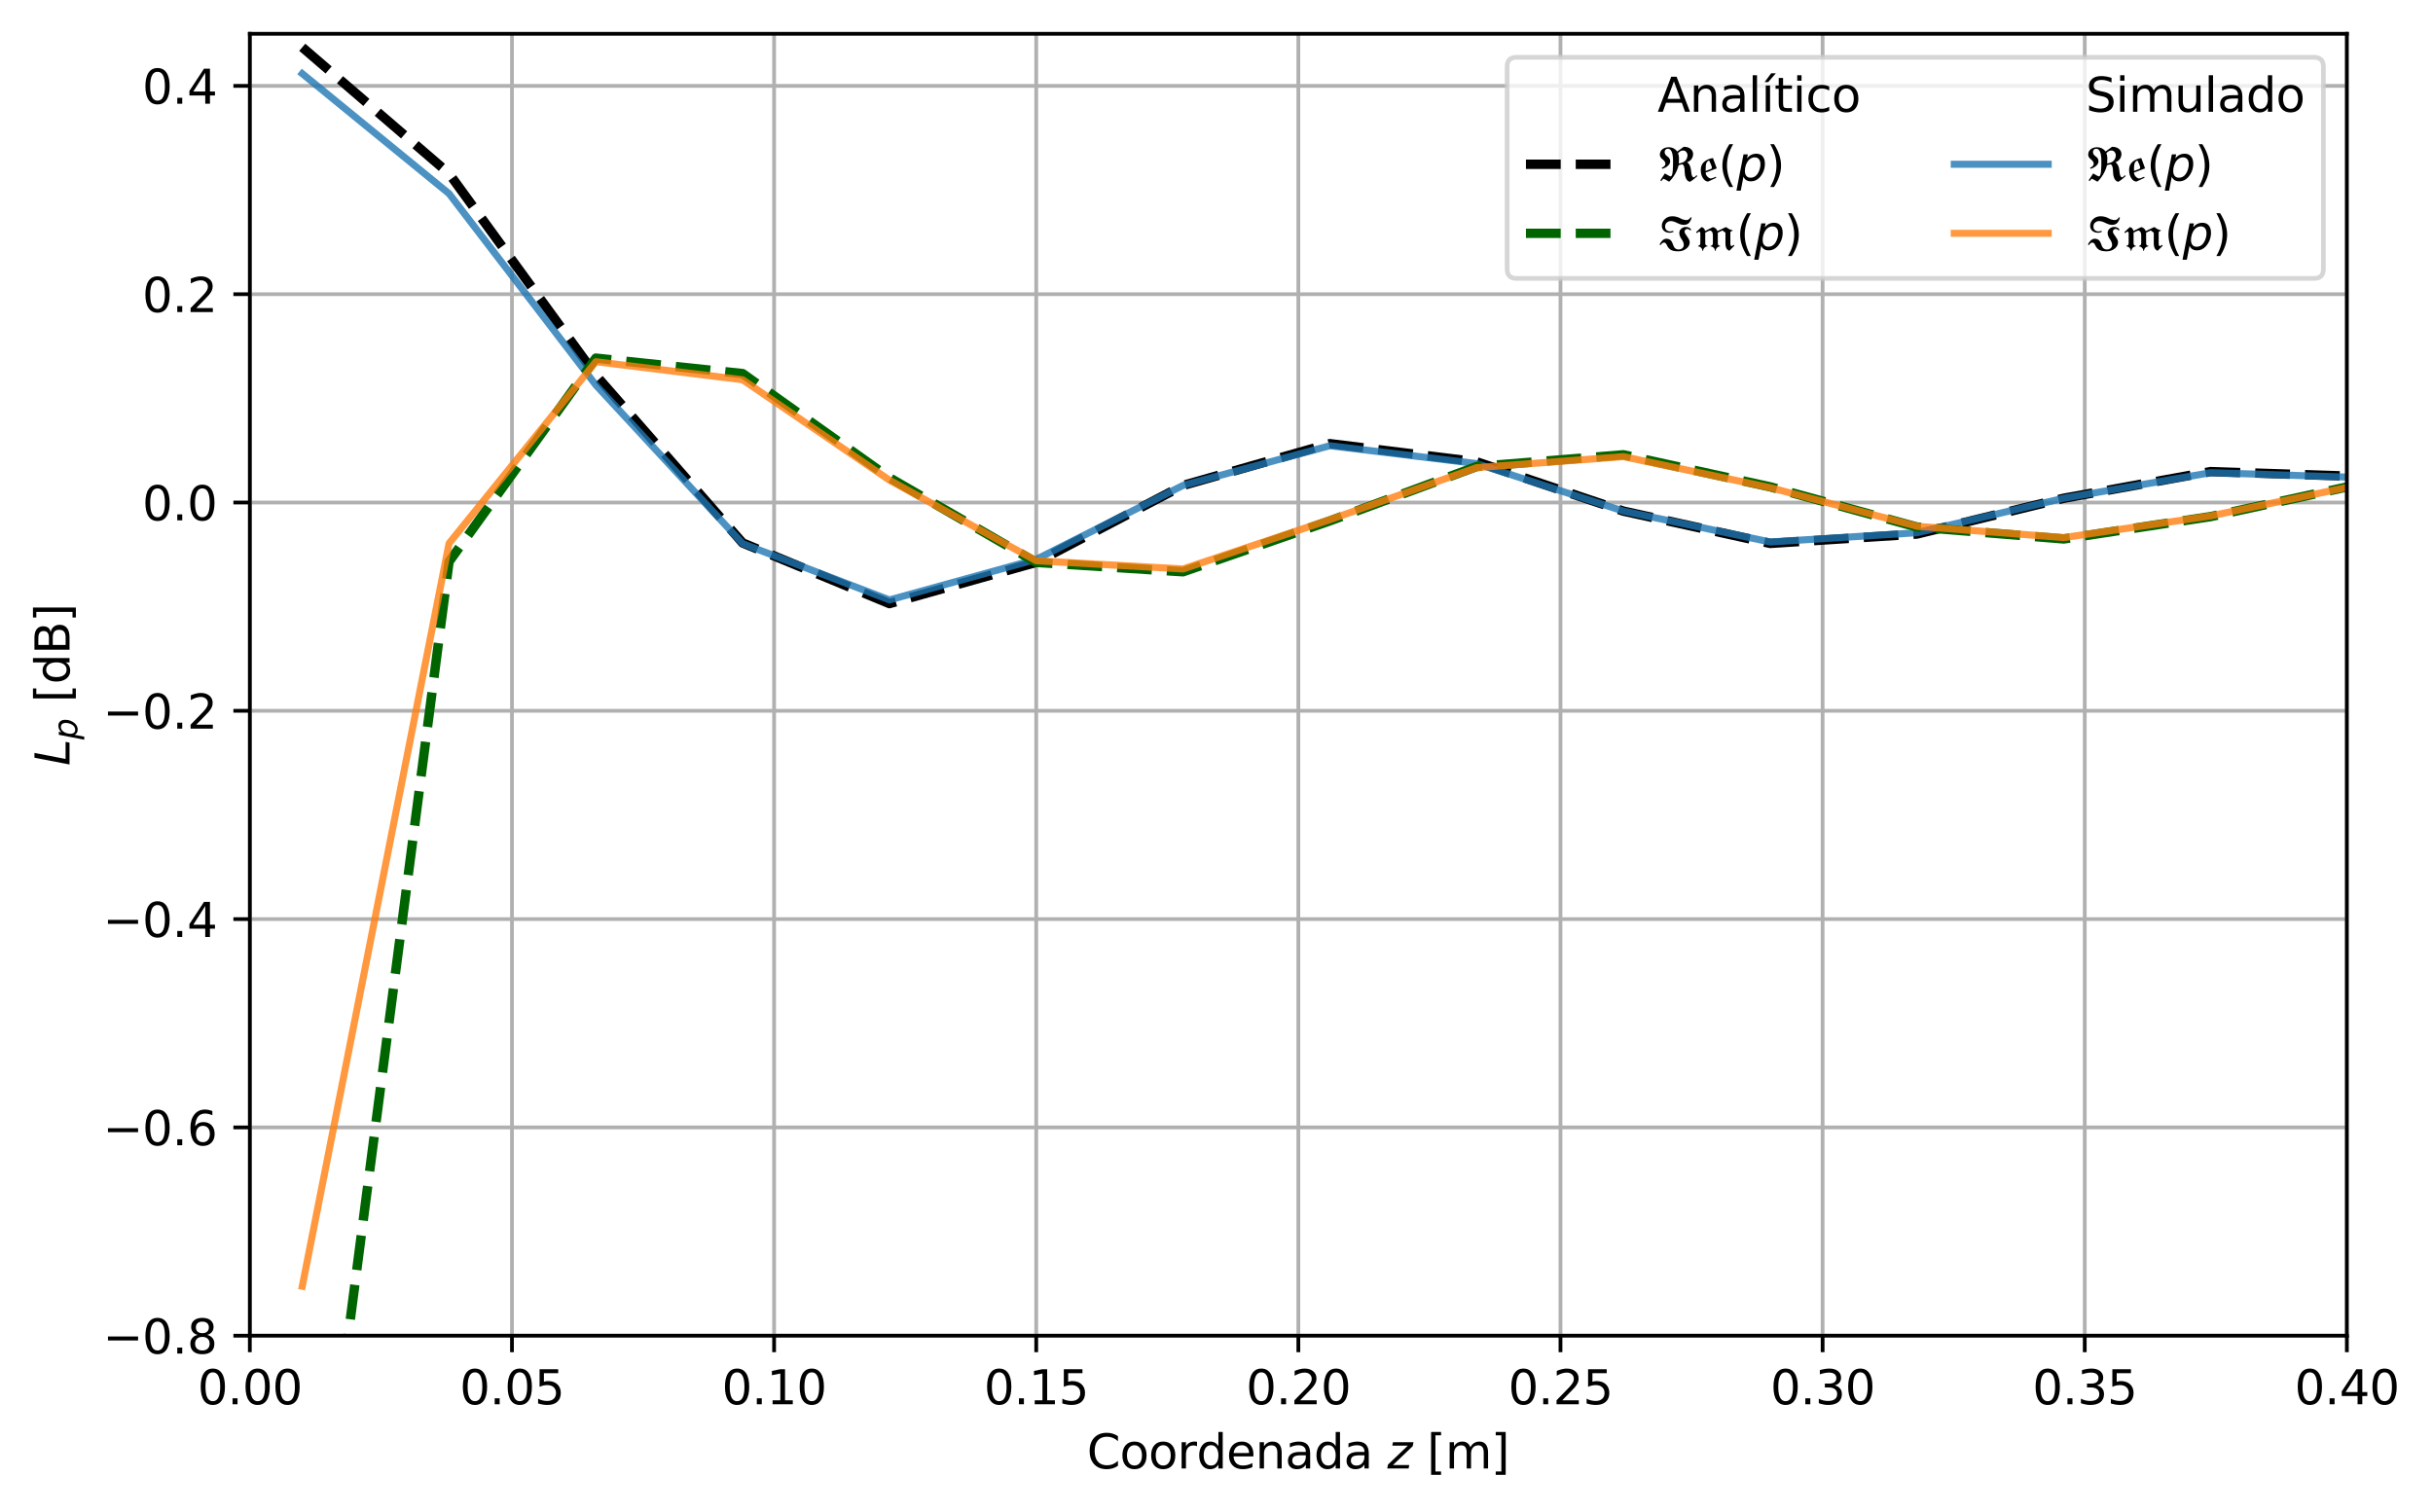 <?xml version="1.0" encoding="utf-8" standalone="no"?>
<!DOCTYPE svg PUBLIC "-//W3C//DTD SVG 1.1//EN"
  "http://www.w3.org/Graphics/SVG/1.1/DTD/svg11.dtd">
<svg xmlns:xlink="http://www.w3.org/1999/xlink" width="517.916pt" height="321.956pt" viewBox="0 0 517.916 321.956" xmlns="http://www.w3.org/2000/svg" version="1.1">
 <defs>
  <style type="text/css">*{stroke-linejoin: round; stroke-linecap: butt}</style>
 </defs>
 <g id="figure_1">
  <g id="patch_1">
   <path d="M 0 321.956 
L 517.916 321.956 
L 517.916 0 
L 0 0 
z
" style="fill: #ffffff"/>
  </g>
  <g id="axes_1">
   <g id="patch_2">
    <path d="M 53.183 284.4 
L 499.583 284.4 
L 499.583 7.2 
L 53.183 7.2 
z
" style="fill: #ffffff"/>
   </g>
   <g id="matplotlib.axis_1">
    <g id="xtick_1">
     <g id="line2d_1">
      <path d="M 53.183 284.4 
L 53.183 7.2 
" clip-path="url(#pec363ce2e3)" style="fill: none; stroke: #b0b0b0; stroke-width: 0.8; stroke-linecap: square"/>
     </g>
     <g id="line2d_2">
      <defs>
       <path id="md54446f610" d="M 0 0 
L 0 3.5 
" style="stroke: #000000; stroke-width: 0.8"/>
      </defs>
      <g>
       <use xlink:href="#md54446f610" x="53.183" y="284.4" style="stroke: #000000; stroke-width: 0.8"/>
      </g>
     </g>
     <g id="text_1">
      <!-- 0.00 -->
      <g transform="translate(42.05 298.998) scale(0.1 -0.1)">
       <defs>
        <path id="DejaVuSans-30" d="M 2034 4250 
Q 1547 4250 1301 3770 
Q 1056 3291 1056 2328 
Q 1056 1369 1301 889 
Q 1547 409 2034 409 
Q 2525 409 2770 889 
Q 3016 1369 3016 2328 
Q 3016 3291 2770 3770 
Q 2525 4250 2034 4250 
z
M 2034 4750 
Q 2819 4750 3233 4129 
Q 3647 3509 3647 2328 
Q 3647 1150 3233 529 
Q 2819 -91 2034 -91 
Q 1250 -91 836 529 
Q 422 1150 422 2328 
Q 422 3509 836 4129 
Q 1250 4750 2034 4750 
z
" transform="scale(0.016)"/>
        <path id="DejaVuSans-2e" d="M 684 794 
L 1344 794 
L 1344 0 
L 684 0 
L 684 794 
z
" transform="scale(0.016)"/>
       </defs>
       <use xlink:href="#DejaVuSans-30"/>
       <use xlink:href="#DejaVuSans-2e" transform="translate(63.623 0)"/>
       <use xlink:href="#DejaVuSans-30" transform="translate(95.41 0)"/>
       <use xlink:href="#DejaVuSans-30" transform="translate(159.033 0)"/>
      </g>
     </g>
    </g>
    <g id="xtick_2">
     <g id="line2d_3">
      <path d="M 108.983 284.4 
L 108.983 7.2 
" clip-path="url(#pec363ce2e3)" style="fill: none; stroke: #b0b0b0; stroke-width: 0.8; stroke-linecap: square"/>
     </g>
     <g id="line2d_4">
      <g>
       <use xlink:href="#md54446f610" x="108.983" y="284.4" style="stroke: #000000; stroke-width: 0.8"/>
      </g>
     </g>
     <g id="text_2">
      <!-- 0.05 -->
      <g transform="translate(97.85 298.998) scale(0.1 -0.1)">
       <defs>
        <path id="DejaVuSans-35" d="M 691 4666 
L 3169 4666 
L 3169 4134 
L 1269 4134 
L 1269 2991 
Q 1406 3038 1543 3061 
Q 1681 3084 1819 3084 
Q 2600 3084 3056 2656 
Q 3513 2228 3513 1497 
Q 3513 744 3044 326 
Q 2575 -91 1722 -91 
Q 1428 -91 1123 -41 
Q 819 9 494 109 
L 494 744 
Q 775 591 1075 516 
Q 1375 441 1709 441 
Q 2250 441 2565 725 
Q 2881 1009 2881 1497 
Q 2881 1984 2565 2268 
Q 2250 2553 1709 2553 
Q 1456 2553 1204 2497 
Q 953 2441 691 2322 
L 691 4666 
z
" transform="scale(0.016)"/>
       </defs>
       <use xlink:href="#DejaVuSans-30"/>
       <use xlink:href="#DejaVuSans-2e" transform="translate(63.623 0)"/>
       <use xlink:href="#DejaVuSans-30" transform="translate(95.41 0)"/>
       <use xlink:href="#DejaVuSans-35" transform="translate(159.033 0)"/>
      </g>
     </g>
    </g>
    <g id="xtick_3">
     <g id="line2d_5">
      <path d="M 164.783 284.4 
L 164.783 7.2 
" clip-path="url(#pec363ce2e3)" style="fill: none; stroke: #b0b0b0; stroke-width: 0.8; stroke-linecap: square"/>
     </g>
     <g id="line2d_6">
      <g>
       <use xlink:href="#md54446f610" x="164.783" y="284.4" style="stroke: #000000; stroke-width: 0.8"/>
      </g>
     </g>
     <g id="text_3">
      <!-- 0.10 -->
      <g transform="translate(153.65 298.998) scale(0.1 -0.1)">
       <defs>
        <path id="DejaVuSans-31" d="M 794 531 
L 1825 531 
L 1825 4091 
L 703 3866 
L 703 4441 
L 1819 4666 
L 2450 4666 
L 2450 531 
L 3481 531 
L 3481 0 
L 794 0 
L 794 531 
z
" transform="scale(0.016)"/>
       </defs>
       <use xlink:href="#DejaVuSans-30"/>
       <use xlink:href="#DejaVuSans-2e" transform="translate(63.623 0)"/>
       <use xlink:href="#DejaVuSans-31" transform="translate(95.41 0)"/>
       <use xlink:href="#DejaVuSans-30" transform="translate(159.033 0)"/>
      </g>
     </g>
    </g>
    <g id="xtick_4">
     <g id="line2d_7">
      <path d="M 220.583 284.4 
L 220.583 7.2 
" clip-path="url(#pec363ce2e3)" style="fill: none; stroke: #b0b0b0; stroke-width: 0.8; stroke-linecap: square"/>
     </g>
     <g id="line2d_8">
      <g>
       <use xlink:href="#md54446f610" x="220.583" y="284.4" style="stroke: #000000; stroke-width: 0.8"/>
      </g>
     </g>
     <g id="text_4">
      <!-- 0.15 -->
      <g transform="translate(209.45 298.998) scale(0.1 -0.1)">
       <use xlink:href="#DejaVuSans-30"/>
       <use xlink:href="#DejaVuSans-2e" transform="translate(63.623 0)"/>
       <use xlink:href="#DejaVuSans-31" transform="translate(95.41 0)"/>
       <use xlink:href="#DejaVuSans-35" transform="translate(159.033 0)"/>
      </g>
     </g>
    </g>
    <g id="xtick_5">
     <g id="line2d_9">
      <path d="M 276.383 284.4 
L 276.383 7.2 
" clip-path="url(#pec363ce2e3)" style="fill: none; stroke: #b0b0b0; stroke-width: 0.8; stroke-linecap: square"/>
     </g>
     <g id="line2d_10">
      <g>
       <use xlink:href="#md54446f610" x="276.383" y="284.4" style="stroke: #000000; stroke-width: 0.8"/>
      </g>
     </g>
     <g id="text_5">
      <!-- 0.20 -->
      <g transform="translate(265.25 298.998) scale(0.1 -0.1)">
       <defs>
        <path id="DejaVuSans-32" d="M 1228 531 
L 3431 531 
L 3431 0 
L 469 0 
L 469 531 
Q 828 903 1448 1529 
Q 2069 2156 2228 2338 
Q 2531 2678 2651 2914 
Q 2772 3150 2772 3378 
Q 2772 3750 2511 3984 
Q 2250 4219 1831 4219 
Q 1534 4219 1204 4116 
Q 875 4013 500 3803 
L 500 4441 
Q 881 4594 1212 4672 
Q 1544 4750 1819 4750 
Q 2544 4750 2975 4387 
Q 3406 4025 3406 3419 
Q 3406 3131 3298 2873 
Q 3191 2616 2906 2266 
Q 2828 2175 2409 1742 
Q 1991 1309 1228 531 
z
" transform="scale(0.016)"/>
       </defs>
       <use xlink:href="#DejaVuSans-30"/>
       <use xlink:href="#DejaVuSans-2e" transform="translate(63.623 0)"/>
       <use xlink:href="#DejaVuSans-32" transform="translate(95.41 0)"/>
       <use xlink:href="#DejaVuSans-30" transform="translate(159.033 0)"/>
      </g>
     </g>
    </g>
    <g id="xtick_6">
     <g id="line2d_11">
      <path d="M 332.183 284.4 
L 332.183 7.2 
" clip-path="url(#pec363ce2e3)" style="fill: none; stroke: #b0b0b0; stroke-width: 0.8; stroke-linecap: square"/>
     </g>
     <g id="line2d_12">
      <g>
       <use xlink:href="#md54446f610" x="332.183" y="284.4" style="stroke: #000000; stroke-width: 0.8"/>
      </g>
     </g>
     <g id="text_6">
      <!-- 0.25 -->
      <g transform="translate(321.05 298.998) scale(0.1 -0.1)">
       <use xlink:href="#DejaVuSans-30"/>
       <use xlink:href="#DejaVuSans-2e" transform="translate(63.623 0)"/>
       <use xlink:href="#DejaVuSans-32" transform="translate(95.41 0)"/>
       <use xlink:href="#DejaVuSans-35" transform="translate(159.033 0)"/>
      </g>
     </g>
    </g>
    <g id="xtick_7">
     <g id="line2d_13">
      <path d="M 387.983 284.4 
L 387.983 7.2 
" clip-path="url(#pec363ce2e3)" style="fill: none; stroke: #b0b0b0; stroke-width: 0.8; stroke-linecap: square"/>
     </g>
     <g id="line2d_14">
      <g>
       <use xlink:href="#md54446f610" x="387.983" y="284.4" style="stroke: #000000; stroke-width: 0.8"/>
      </g>
     </g>
     <g id="text_7">
      <!-- 0.30 -->
      <g transform="translate(376.85 298.998) scale(0.1 -0.1)">
       <defs>
        <path id="DejaVuSans-33" d="M 2597 2516 
Q 3050 2419 3304 2112 
Q 3559 1806 3559 1356 
Q 3559 666 3084 287 
Q 2609 -91 1734 -91 
Q 1441 -91 1130 -33 
Q 819 25 488 141 
L 488 750 
Q 750 597 1062 519 
Q 1375 441 1716 441 
Q 2309 441 2620 675 
Q 2931 909 2931 1356 
Q 2931 1769 2642 2001 
Q 2353 2234 1838 2234 
L 1294 2234 
L 1294 2753 
L 1863 2753 
Q 2328 2753 2575 2939 
Q 2822 3125 2822 3475 
Q 2822 3834 2567 4026 
Q 2313 4219 1838 4219 
Q 1578 4219 1281 4162 
Q 984 4106 628 3988 
L 628 4550 
Q 988 4650 1302 4700 
Q 1616 4750 1894 4750 
Q 2613 4750 3031 4423 
Q 3450 4097 3450 3541 
Q 3450 3153 3228 2886 
Q 3006 2619 2597 2516 
z
" transform="scale(0.016)"/>
       </defs>
       <use xlink:href="#DejaVuSans-30"/>
       <use xlink:href="#DejaVuSans-2e" transform="translate(63.623 0)"/>
       <use xlink:href="#DejaVuSans-33" transform="translate(95.41 0)"/>
       <use xlink:href="#DejaVuSans-30" transform="translate(159.033 0)"/>
      </g>
     </g>
    </g>
    <g id="xtick_8">
     <g id="line2d_15">
      <path d="M 443.783 284.4 
L 443.783 7.2 
" clip-path="url(#pec363ce2e3)" style="fill: none; stroke: #b0b0b0; stroke-width: 0.8; stroke-linecap: square"/>
     </g>
     <g id="line2d_16">
      <g>
       <use xlink:href="#md54446f610" x="443.783" y="284.4" style="stroke: #000000; stroke-width: 0.8"/>
      </g>
     </g>
     <g id="text_8">
      <!-- 0.35 -->
      <g transform="translate(432.65 298.998) scale(0.1 -0.1)">
       <use xlink:href="#DejaVuSans-30"/>
       <use xlink:href="#DejaVuSans-2e" transform="translate(63.623 0)"/>
       <use xlink:href="#DejaVuSans-33" transform="translate(95.41 0)"/>
       <use xlink:href="#DejaVuSans-35" transform="translate(159.033 0)"/>
      </g>
     </g>
    </g>
    <g id="xtick_9">
     <g id="line2d_17">
      <path d="M 499.583 284.4 
L 499.583 7.2 
" clip-path="url(#pec363ce2e3)" style="fill: none; stroke: #b0b0b0; stroke-width: 0.8; stroke-linecap: square"/>
     </g>
     <g id="line2d_18">
      <g>
       <use xlink:href="#md54446f610" x="499.583" y="284.4" style="stroke: #000000; stroke-width: 0.8"/>
      </g>
     </g>
     <g id="text_9">
      <!-- 0.40 -->
      <g transform="translate(488.45 298.998) scale(0.1 -0.1)">
       <defs>
        <path id="DejaVuSans-34" d="M 2419 4116 
L 825 1625 
L 2419 1625 
L 2419 4116 
z
M 2253 4666 
L 3047 4666 
L 3047 1625 
L 3713 1625 
L 3713 1100 
L 3047 1100 
L 3047 0 
L 2419 0 
L 2419 1100 
L 313 1100 
L 313 1709 
L 2253 4666 
z
" transform="scale(0.016)"/>
       </defs>
       <use xlink:href="#DejaVuSans-30"/>
       <use xlink:href="#DejaVuSans-2e" transform="translate(63.623 0)"/>
       <use xlink:href="#DejaVuSans-34" transform="translate(95.41 0)"/>
       <use xlink:href="#DejaVuSans-30" transform="translate(159.033 0)"/>
      </g>
     </g>
    </g>
    <g id="text_10">
     <!-- Coordenada $z$ [m] -->
     <g transform="translate(231.383 312.677) scale(0.1 -0.1)">
      <defs>
       <path id="DejaVuSans-43" d="M 4122 4306 
L 4122 3641 
Q 3803 3938 3442 4084 
Q 3081 4231 2675 4231 
Q 1875 4231 1450 3742 
Q 1025 3253 1025 2328 
Q 1025 1406 1450 917 
Q 1875 428 2675 428 
Q 3081 428 3442 575 
Q 3803 722 4122 1019 
L 4122 359 
Q 3791 134 3420 21 
Q 3050 -91 2638 -91 
Q 1578 -91 968 557 
Q 359 1206 359 2328 
Q 359 3453 968 4101 
Q 1578 4750 2638 4750 
Q 3056 4750 3426 4639 
Q 3797 4528 4122 4306 
z
" transform="scale(0.016)"/>
       <path id="DejaVuSans-6f" d="M 1959 3097 
Q 1497 3097 1228 2736 
Q 959 2375 959 1747 
Q 959 1119 1226 758 
Q 1494 397 1959 397 
Q 2419 397 2687 759 
Q 2956 1122 2956 1747 
Q 2956 2369 2687 2733 
Q 2419 3097 1959 3097 
z
M 1959 3584 
Q 2709 3584 3137 3096 
Q 3566 2609 3566 1747 
Q 3566 888 3137 398 
Q 2709 -91 1959 -91 
Q 1206 -91 779 398 
Q 353 888 353 1747 
Q 353 2609 779 3096 
Q 1206 3584 1959 3584 
z
" transform="scale(0.016)"/>
       <path id="DejaVuSans-72" d="M 2631 2963 
Q 2534 3019 2420 3045 
Q 2306 3072 2169 3072 
Q 1681 3072 1420 2755 
Q 1159 2438 1159 1844 
L 1159 0 
L 581 0 
L 581 3500 
L 1159 3500 
L 1159 2956 
Q 1341 3275 1631 3429 
Q 1922 3584 2338 3584 
Q 2397 3584 2469 3576 
Q 2541 3569 2628 3553 
L 2631 2963 
z
" transform="scale(0.016)"/>
       <path id="DejaVuSans-64" d="M 2906 2969 
L 2906 4863 
L 3481 4863 
L 3481 0 
L 2906 0 
L 2906 525 
Q 2725 213 2448 61 
Q 2172 -91 1784 -91 
Q 1150 -91 751 415 
Q 353 922 353 1747 
Q 353 2572 751 3078 
Q 1150 3584 1784 3584 
Q 2172 3584 2448 3432 
Q 2725 3281 2906 2969 
z
M 947 1747 
Q 947 1113 1208 752 
Q 1469 391 1925 391 
Q 2381 391 2643 752 
Q 2906 1113 2906 1747 
Q 2906 2381 2643 2742 
Q 2381 3103 1925 3103 
Q 1469 3103 1208 2742 
Q 947 2381 947 1747 
z
" transform="scale(0.016)"/>
       <path id="DejaVuSans-65" d="M 3597 1894 
L 3597 1613 
L 953 1613 
Q 991 1019 1311 708 
Q 1631 397 2203 397 
Q 2534 397 2845 478 
Q 3156 559 3463 722 
L 3463 178 
Q 3153 47 2828 -22 
Q 2503 -91 2169 -91 
Q 1331 -91 842 396 
Q 353 884 353 1716 
Q 353 2575 817 3079 
Q 1281 3584 2069 3584 
Q 2775 3584 3186 3129 
Q 3597 2675 3597 1894 
z
M 3022 2063 
Q 3016 2534 2758 2815 
Q 2500 3097 2075 3097 
Q 1594 3097 1305 2825 
Q 1016 2553 972 2059 
L 3022 2063 
z
" transform="scale(0.016)"/>
       <path id="DejaVuSans-6e" d="M 3513 2113 
L 3513 0 
L 2938 0 
L 2938 2094 
Q 2938 2591 2744 2837 
Q 2550 3084 2163 3084 
Q 1697 3084 1428 2787 
Q 1159 2491 1159 1978 
L 1159 0 
L 581 0 
L 581 3500 
L 1159 3500 
L 1159 2956 
Q 1366 3272 1645 3428 
Q 1925 3584 2291 3584 
Q 2894 3584 3203 3211 
Q 3513 2838 3513 2113 
z
" transform="scale(0.016)"/>
       <path id="DejaVuSans-61" d="M 2194 1759 
Q 1497 1759 1228 1600 
Q 959 1441 959 1056 
Q 959 750 1161 570 
Q 1363 391 1709 391 
Q 2188 391 2477 730 
Q 2766 1069 2766 1631 
L 2766 1759 
L 2194 1759 
z
M 3341 1997 
L 3341 0 
L 2766 0 
L 2766 531 
Q 2569 213 2275 61 
Q 1981 -91 1556 -91 
Q 1019 -91 701 211 
Q 384 513 384 1019 
Q 384 1609 779 1909 
Q 1175 2209 1959 2209 
L 2766 2209 
L 2766 2266 
Q 2766 2663 2505 2880 
Q 2244 3097 1772 3097 
Q 1472 3097 1187 3025 
Q 903 2953 641 2809 
L 641 3341 
Q 956 3463 1253 3523 
Q 1550 3584 1831 3584 
Q 2591 3584 2966 3190 
Q 3341 2797 3341 1997 
z
" transform="scale(0.016)"/>
       <path id="DejaVuSans-20" transform="scale(0.016)"/>
       <path id="DejaVuSans-Oblique-7a" d="M 744 3500 
L 3475 3500 
L 3372 2975 
L 738 459 
L 2913 459 
L 2822 0 
L -19 0 
L 84 525 
L 2719 3041 
L 653 3041 
L 744 3500 
z
" transform="scale(0.016)"/>
       <path id="DejaVuSans-5b" d="M 550 4863 
L 1875 4863 
L 1875 4416 
L 1125 4416 
L 1125 -397 
L 1875 -397 
L 1875 -844 
L 550 -844 
L 550 4863 
z
" transform="scale(0.016)"/>
       <path id="DejaVuSans-6d" d="M 3328 2828 
Q 3544 3216 3844 3400 
Q 4144 3584 4550 3584 
Q 5097 3584 5394 3201 
Q 5691 2819 5691 2113 
L 5691 0 
L 5113 0 
L 5113 2094 
Q 5113 2597 4934 2840 
Q 4756 3084 4391 3084 
Q 3944 3084 3684 2787 
Q 3425 2491 3425 1978 
L 3425 0 
L 2847 0 
L 2847 2094 
Q 2847 2600 2669 2842 
Q 2491 3084 2119 3084 
Q 1678 3084 1418 2786 
Q 1159 2488 1159 1978 
L 1159 0 
L 581 0 
L 581 3500 
L 1159 3500 
L 1159 2956 
Q 1356 3278 1631 3431 
Q 1906 3584 2284 3584 
Q 2666 3584 2933 3390 
Q 3200 3197 3328 2828 
z
" transform="scale(0.016)"/>
       <path id="DejaVuSans-5d" d="M 1947 4863 
L 1947 -844 
L 622 -844 
L 622 -397 
L 1369 -397 
L 1369 4416 
L 622 4416 
L 622 4863 
L 1947 4863 
z
" transform="scale(0.016)"/>
      </defs>
      <use xlink:href="#DejaVuSans-43" transform="translate(0 0.016)"/>
      <use xlink:href="#DejaVuSans-6f" transform="translate(69.824 0.016)"/>
      <use xlink:href="#DejaVuSans-6f" transform="translate(131.006 0.016)"/>
      <use xlink:href="#DejaVuSans-72" transform="translate(192.188 0.016)"/>
      <use xlink:href="#DejaVuSans-64" transform="translate(233.301 0.016)"/>
      <use xlink:href="#DejaVuSans-65" transform="translate(296.777 0.016)"/>
      <use xlink:href="#DejaVuSans-6e" transform="translate(358.301 0.016)"/>
      <use xlink:href="#DejaVuSans-61" transform="translate(421.68 0.016)"/>
      <use xlink:href="#DejaVuSans-64" transform="translate(482.959 0.016)"/>
      <use xlink:href="#DejaVuSans-61" transform="translate(546.436 0.016)"/>
      <use xlink:href="#DejaVuSans-20" transform="translate(607.715 0.016)"/>
      <use xlink:href="#DejaVuSans-Oblique-7a" transform="translate(639.502 0.016)"/>
      <use xlink:href="#DejaVuSans-20" transform="translate(691.992 0.016)"/>
      <use xlink:href="#DejaVuSans-5b" transform="translate(723.779 0.016)"/>
      <use xlink:href="#DejaVuSans-6d" transform="translate(762.793 0.016)"/>
      <use xlink:href="#DejaVuSans-5d" transform="translate(860.205 0.016)"/>
     </g>
    </g>
   </g>
   <g id="matplotlib.axis_2">
    <g id="ytick_1">
     <g id="line2d_19">
      <path d="M 53.183 284.4 
L 499.583 284.4 
" clip-path="url(#pec363ce2e3)" style="fill: none; stroke: #b0b0b0; stroke-width: 0.8; stroke-linecap: square"/>
     </g>
     <g id="line2d_20">
      <defs>
       <path id="m68621d4958" d="M 0 0 
L -3.5 0 
" style="stroke: #000000; stroke-width: 0.8"/>
      </defs>
      <g>
       <use xlink:href="#m68621d4958" x="53.183" y="284.4" style="stroke: #000000; stroke-width: 0.8"/>
      </g>
     </g>
     <g id="text_11">
      <!-- −0.8 -->
      <g transform="translate(21.9 288.199) scale(0.1 -0.1)">
       <defs>
        <path id="DejaVuSans-2212" d="M 678 2272 
L 4684 2272 
L 4684 1741 
L 678 1741 
L 678 2272 
z
" transform="scale(0.016)"/>
        <path id="DejaVuSans-38" d="M 2034 2216 
Q 1584 2216 1326 1975 
Q 1069 1734 1069 1313 
Q 1069 891 1326 650 
Q 1584 409 2034 409 
Q 2484 409 2743 651 
Q 3003 894 3003 1313 
Q 3003 1734 2745 1975 
Q 2488 2216 2034 2216 
z
M 1403 2484 
Q 997 2584 770 2862 
Q 544 3141 544 3541 
Q 544 4100 942 4425 
Q 1341 4750 2034 4750 
Q 2731 4750 3128 4425 
Q 3525 4100 3525 3541 
Q 3525 3141 3298 2862 
Q 3072 2584 2669 2484 
Q 3125 2378 3379 2068 
Q 3634 1759 3634 1313 
Q 3634 634 3220 271 
Q 2806 -91 2034 -91 
Q 1263 -91 848 271 
Q 434 634 434 1313 
Q 434 1759 690 2068 
Q 947 2378 1403 2484 
z
M 1172 3481 
Q 1172 3119 1398 2916 
Q 1625 2713 2034 2713 
Q 2441 2713 2670 2916 
Q 2900 3119 2900 3481 
Q 2900 3844 2670 4047 
Q 2441 4250 2034 4250 
Q 1625 4250 1398 4047 
Q 1172 3844 1172 3481 
z
" transform="scale(0.016)"/>
       </defs>
       <use xlink:href="#DejaVuSans-2212"/>
       <use xlink:href="#DejaVuSans-30" transform="translate(83.789 0)"/>
       <use xlink:href="#DejaVuSans-2e" transform="translate(147.412 0)"/>
       <use xlink:href="#DejaVuSans-38" transform="translate(179.199 0)"/>
      </g>
     </g>
    </g>
    <g id="ytick_2">
     <g id="line2d_21">
      <path d="M 53.183 240.048 
L 499.583 240.048 
" clip-path="url(#pec363ce2e3)" style="fill: none; stroke: #b0b0b0; stroke-width: 0.8; stroke-linecap: square"/>
     </g>
     <g id="line2d_22">
      <g>
       <use xlink:href="#m68621d4958" x="53.183" y="240.048" style="stroke: #000000; stroke-width: 0.8"/>
      </g>
     </g>
     <g id="text_12">
      <!-- −0.6 -->
      <g transform="translate(21.9 243.847) scale(0.1 -0.1)">
       <defs>
        <path id="DejaVuSans-36" d="M 2113 2584 
Q 1688 2584 1439 2293 
Q 1191 2003 1191 1497 
Q 1191 994 1439 701 
Q 1688 409 2113 409 
Q 2538 409 2786 701 
Q 3034 994 3034 1497 
Q 3034 2003 2786 2293 
Q 2538 2584 2113 2584 
z
M 3366 4563 
L 3366 3988 
Q 3128 4100 2886 4159 
Q 2644 4219 2406 4219 
Q 1781 4219 1451 3797 
Q 1122 3375 1075 2522 
Q 1259 2794 1537 2939 
Q 1816 3084 2150 3084 
Q 2853 3084 3261 2657 
Q 3669 2231 3669 1497 
Q 3669 778 3244 343 
Q 2819 -91 2113 -91 
Q 1303 -91 875 529 
Q 447 1150 447 2328 
Q 447 3434 972 4092 
Q 1497 4750 2381 4750 
Q 2619 4750 2861 4703 
Q 3103 4656 3366 4563 
z
" transform="scale(0.016)"/>
       </defs>
       <use xlink:href="#DejaVuSans-2212"/>
       <use xlink:href="#DejaVuSans-30" transform="translate(83.789 0)"/>
       <use xlink:href="#DejaVuSans-2e" transform="translate(147.412 0)"/>
       <use xlink:href="#DejaVuSans-36" transform="translate(179.199 0)"/>
      </g>
     </g>
    </g>
    <g id="ytick_3">
     <g id="line2d_23">
      <path d="M 53.183 195.696 
L 499.583 195.696 
" clip-path="url(#pec363ce2e3)" style="fill: none; stroke: #b0b0b0; stroke-width: 0.8; stroke-linecap: square"/>
     </g>
     <g id="line2d_24">
      <g>
       <use xlink:href="#m68621d4958" x="53.183" y="195.696" style="stroke: #000000; stroke-width: 0.8"/>
      </g>
     </g>
     <g id="text_13">
      <!-- −0.4 -->
      <g transform="translate(21.9 199.495) scale(0.1 -0.1)">
       <use xlink:href="#DejaVuSans-2212"/>
       <use xlink:href="#DejaVuSans-30" transform="translate(83.789 0)"/>
       <use xlink:href="#DejaVuSans-2e" transform="translate(147.412 0)"/>
       <use xlink:href="#DejaVuSans-34" transform="translate(179.199 0)"/>
      </g>
     </g>
    </g>
    <g id="ytick_4">
     <g id="line2d_25">
      <path d="M 53.183 151.344 
L 499.583 151.344 
" clip-path="url(#pec363ce2e3)" style="fill: none; stroke: #b0b0b0; stroke-width: 0.8; stroke-linecap: square"/>
     </g>
     <g id="line2d_26">
      <g>
       <use xlink:href="#m68621d4958" x="53.183" y="151.344" style="stroke: #000000; stroke-width: 0.8"/>
      </g>
     </g>
     <g id="text_14">
      <!-- −0.2 -->
      <g transform="translate(21.9 155.143) scale(0.1 -0.1)">
       <use xlink:href="#DejaVuSans-2212"/>
       <use xlink:href="#DejaVuSans-30" transform="translate(83.789 0)"/>
       <use xlink:href="#DejaVuSans-2e" transform="translate(147.412 0)"/>
       <use xlink:href="#DejaVuSans-32" transform="translate(179.199 0)"/>
      </g>
     </g>
    </g>
    <g id="ytick_5">
     <g id="line2d_27">
      <path d="M 53.183 106.992 
L 499.583 106.992 
" clip-path="url(#pec363ce2e3)" style="fill: none; stroke: #b0b0b0; stroke-width: 0.8; stroke-linecap: square"/>
     </g>
     <g id="line2d_28">
      <g>
       <use xlink:href="#m68621d4958" x="53.183" y="106.992" style="stroke: #000000; stroke-width: 0.8"/>
      </g>
     </g>
     <g id="text_15">
      <!-- 0.0 -->
      <g transform="translate(30.28 110.791) scale(0.1 -0.1)">
       <use xlink:href="#DejaVuSans-30"/>
       <use xlink:href="#DejaVuSans-2e" transform="translate(63.623 0)"/>
       <use xlink:href="#DejaVuSans-30" transform="translate(95.41 0)"/>
      </g>
     </g>
    </g>
    <g id="ytick_6">
     <g id="line2d_29">
      <path d="M 53.183 62.64 
L 499.583 62.64 
" clip-path="url(#pec363ce2e3)" style="fill: none; stroke: #b0b0b0; stroke-width: 0.8; stroke-linecap: square"/>
     </g>
     <g id="line2d_30">
      <g>
       <use xlink:href="#m68621d4958" x="53.183" y="62.64" style="stroke: #000000; stroke-width: 0.8"/>
      </g>
     </g>
     <g id="text_16">
      <!-- 0.2 -->
      <g transform="translate(30.28 66.439) scale(0.1 -0.1)">
       <use xlink:href="#DejaVuSans-30"/>
       <use xlink:href="#DejaVuSans-2e" transform="translate(63.623 0)"/>
       <use xlink:href="#DejaVuSans-32" transform="translate(95.41 0)"/>
      </g>
     </g>
    </g>
    <g id="ytick_7">
     <g id="line2d_31">
      <path d="M 53.183 18.288 
L 499.583 18.288 
" clip-path="url(#pec363ce2e3)" style="fill: none; stroke: #b0b0b0; stroke-width: 0.8; stroke-linecap: square"/>
     </g>
     <g id="line2d_32">
      <g>
       <use xlink:href="#m68621d4958" x="53.183" y="18.288" style="stroke: #000000; stroke-width: 0.8"/>
      </g>
     </g>
     <g id="text_17">
      <!-- 0.4 -->
      <g transform="translate(30.28 22.087) scale(0.1 -0.1)">
       <use xlink:href="#DejaVuSans-30"/>
       <use xlink:href="#DejaVuSans-2e" transform="translate(63.623 0)"/>
       <use xlink:href="#DejaVuSans-34" transform="translate(95.41 0)"/>
      </g>
     </g>
    </g>
    <g id="text_18">
     <!-- $L_p$ [dB] -->
     <g transform="translate(14.8 163.05) rotate(-90) scale(0.1 -0.1)">
      <defs>
       <path id="DejaVuSans-Oblique-4c" d="M 1075 4666 
L 1709 4666 
L 909 525 
L 3181 525 
L 3078 0 
L 172 0 
L 1075 4666 
z
" transform="scale(0.016)"/>
       <path id="DejaVuSans-Oblique-70" d="M 3175 2156 
Q 3175 2616 2975 2859 
Q 2775 3103 2400 3103 
Q 2144 3103 1911 2972 
Q 1678 2841 1497 2591 
Q 1319 2344 1212 1994 
Q 1106 1644 1106 1300 
Q 1106 863 1306 627 
Q 1506 391 1875 391 
Q 2147 391 2380 519 
Q 2613 647 2778 891 
Q 2956 1147 3065 1494 
Q 3175 1841 3175 2156 
z
M 1394 2969 
Q 1625 3272 1939 3428 
Q 2253 3584 2638 3584 
Q 3175 3584 3472 3232 
Q 3769 2881 3769 2247 
Q 3769 1728 3584 1258 
Q 3400 788 3053 416 
Q 2822 169 2531 39 
Q 2241 -91 1919 -91 
Q 1547 -91 1294 64 
Q 1041 219 916 525 
L 556 -1331 
L -19 -1331 
L 922 3500 
L 1497 3500 
L 1394 2969 
z
" transform="scale(0.016)"/>
       <path id="DejaVuSans-42" d="M 1259 2228 
L 1259 519 
L 2272 519 
Q 2781 519 3026 730 
Q 3272 941 3272 1375 
Q 3272 1813 3026 2020 
Q 2781 2228 2272 2228 
L 1259 2228 
z
M 1259 4147 
L 1259 2741 
L 2194 2741 
Q 2656 2741 2882 2914 
Q 3109 3088 3109 3444 
Q 3109 3797 2882 3972 
Q 2656 4147 2194 4147 
L 1259 4147 
z
M 628 4666 
L 2241 4666 
Q 2963 4666 3353 4366 
Q 3744 4066 3744 3513 
Q 3744 3084 3544 2831 
Q 3344 2578 2956 2516 
Q 3422 2416 3680 2098 
Q 3938 1781 3938 1306 
Q 3938 681 3513 340 
Q 3088 0 2303 0 
L 628 0 
L 628 4666 
z
" transform="scale(0.016)"/>
      </defs>
      <use xlink:href="#DejaVuSans-Oblique-4c" transform="translate(0 0.016)"/>
      <use xlink:href="#DejaVuSans-Oblique-70" transform="translate(55.713 -16.391) scale(0.7)"/>
      <use xlink:href="#DejaVuSans-20" transform="translate(102.881 0.016)"/>
      <use xlink:href="#DejaVuSans-5b" transform="translate(134.668 0.016)"/>
      <use xlink:href="#DejaVuSans-64" transform="translate(173.682 0.016)"/>
      <use xlink:href="#DejaVuSans-42" transform="translate(237.158 0.016)"/>
      <use xlink:href="#DejaVuSans-5d" transform="translate(305.762 0.016)"/>
     </g>
    </g>
   </g>
   <g id="line2d_33">
    <path d="M 64.343 10.069 
L 95.591 36.948 
L 126.839 79.901 
L 158.087 115.603 
L 189.335 128.521 
L 220.583 119.735 
L 251.831 103.36 
L 283.079 94.462 
L 314.327 98.328 
L 345.575 108.828 
L 376.823 115.701 
L 408.071 113.707 
L 439.319 106.085 
L 470.567 100.414 
L 501.815 101.433 
" clip-path="url(#pec363ce2e3)" style="fill: none; stroke-dasharray: 7.4,3.2; stroke-dashoffset: 0; stroke: #000000; stroke-width: 2"/>
   </g>
   <g id="line2d_34">
    <path d="M 64.343 15.685 
L 95.591 41.229 
L 126.839 81.992 
L 158.087 115.746 
L 189.335 127.738 
L 220.583 119.093 
L 251.831 103.354 
L 283.079 94.902 
L 314.327 98.71 
L 345.575 108.827 
L 376.823 115.398 
L 408.071 113.429 
L 439.319 106.08 
L 470.567 100.643 
L 501.815 101.654 
" clip-path="url(#pec363ce2e3)" style="fill: none; stroke: #1f77b4; stroke-opacity: 0.8; stroke-width: 1.5; stroke-linecap: square"/>
   </g>
   <g id="line2d_35">
    <path d="M 69.098 322.956 
L 95.591 119.587 
L 126.839 76.251 
L 158.087 79.541 
L 189.335 101.712 
L 220.583 119.746 
L 251.831 121.745 
L 283.079 110.91 
L 314.327 99.343 
L 345.575 96.835 
L 376.823 103.658 
L 408.071 112.211 
L 439.319 114.755 
L 470.567 109.995 
L 501.815 103.204 
" clip-path="url(#pec363ce2e3)" style="fill: none; stroke-dasharray: 7.4,3.2; stroke-dashoffset: 0; stroke: #006400; stroke-width: 2"/>
   </g>
   <g id="line2d_36">
    <path d="M 64.343 273.879 
L 95.591 115.696 
L 126.839 77.015 
L 158.087 80.856 
L 189.335 102.23 
L 220.583 119.4 
L 251.831 121.147 
L 283.079 110.656 
L 314.327 99.565 
L 345.575 97.226 
L 376.823 103.834 
L 408.071 112.054 
L 439.319 114.464 
L 470.567 109.853 
L 501.815 103.319 
" clip-path="url(#pec363ce2e3)" style="fill: none; stroke: #ff7f0e; stroke-opacity: 0.8; stroke-width: 1.5; stroke-linecap: square"/>
   </g>
   <g id="line2d_37"/>
   <g id="patch_3">
    <path d="M 53.183 284.4 
L 53.183 7.2 
" style="fill: none; stroke: #000000; stroke-width: 0.8; stroke-linejoin: miter; stroke-linecap: square"/>
   </g>
   <g id="patch_4">
    <path d="M 499.583 284.4 
L 499.583 7.2 
" style="fill: none; stroke: #000000; stroke-width: 0.8; stroke-linejoin: miter; stroke-linecap: square"/>
   </g>
   <g id="patch_5">
    <path d="M 53.183 284.4 
L 499.583 284.4 
" style="fill: none; stroke: #000000; stroke-width: 0.8; stroke-linejoin: miter; stroke-linecap: square"/>
   </g>
   <g id="patch_6">
    <path d="M 53.183 7.2 
L 499.583 7.2 
" style="fill: none; stroke: #000000; stroke-width: 0.8; stroke-linejoin: miter; stroke-linecap: square"/>
   </g>
   <g id="legend_1">
    <g id="patch_7">
     <path d="M 322.827 59.278 
L 492.583 59.278 
Q 494.583 59.278 494.583 57.278 
L 494.583 14.2 
Q 494.583 12.2 492.583 12.2 
L 322.827 12.2 
Q 320.827 12.2 320.827 14.2 
L 320.827 57.278 
Q 320.827 59.278 322.827 59.278 
z
" style="fill: #ffffff; opacity: 0.8; stroke: #cccccc; stroke-linejoin: miter"/>
    </g>
    <g id="line2d_38"/>
    <g id="text_19">
     <!-- Analítico -->
     <g transform="translate(352.827 23.798) scale(0.1 -0.1)">
      <defs>
       <path id="DejaVuSans-41" d="M 2188 4044 
L 1331 1722 
L 3047 1722 
L 2188 4044 
z
M 1831 4666 
L 2547 4666 
L 4325 0 
L 3669 0 
L 3244 1197 
L 1141 1197 
L 716 0 
L 50 0 
L 1831 4666 
z
" transform="scale(0.016)"/>
       <path id="DejaVuSans-6c" d="M 603 4863 
L 1178 4863 
L 1178 0 
L 603 0 
L 603 4863 
z
" transform="scale(0.016)"/>
       <path id="DejaVuSans-ed" d="M 1322 5119 
L 1944 5119 
L 926 3944 
L 447 3944 
L 1322 5119 
z
M 603 3500 
L 1178 3500 
L 1178 0 
L 603 0 
L 603 3500 
z
M 891 3584 
L 891 3584 
z
" transform="scale(0.016)"/>
       <path id="DejaVuSans-74" d="M 1172 4494 
L 1172 3500 
L 2356 3500 
L 2356 3053 
L 1172 3053 
L 1172 1153 
Q 1172 725 1289 603 
Q 1406 481 1766 481 
L 2356 481 
L 2356 0 
L 1766 0 
Q 1100 0 847 248 
Q 594 497 594 1153 
L 594 3053 
L 172 3053 
L 172 3500 
L 594 3500 
L 594 4494 
L 1172 4494 
z
" transform="scale(0.016)"/>
       <path id="DejaVuSans-69" d="M 603 3500 
L 1178 3500 
L 1178 0 
L 603 0 
L 603 3500 
z
M 603 4863 
L 1178 4863 
L 1178 4134 
L 603 4134 
L 603 4863 
z
" transform="scale(0.016)"/>
       <path id="DejaVuSans-63" d="M 3122 3366 
L 3122 2828 
Q 2878 2963 2633 3030 
Q 2388 3097 2138 3097 
Q 1578 3097 1268 2742 
Q 959 2388 959 1747 
Q 959 1106 1268 751 
Q 1578 397 2138 397 
Q 2388 397 2633 464 
Q 2878 531 3122 666 
L 3122 134 
Q 2881 22 2623 -34 
Q 2366 -91 2075 -91 
Q 1284 -91 818 406 
Q 353 903 353 1747 
Q 353 2603 823 3093 
Q 1294 3584 2113 3584 
Q 2378 3584 2631 3529 
Q 2884 3475 3122 3366 
z
" transform="scale(0.016)"/>
      </defs>
      <use xlink:href="#DejaVuSans-41"/>
      <use xlink:href="#DejaVuSans-6e" transform="translate(68.408 0)"/>
      <use xlink:href="#DejaVuSans-61" transform="translate(131.787 0)"/>
      <use xlink:href="#DejaVuSans-6c" transform="translate(193.066 0)"/>
      <use xlink:href="#DejaVuSans-ed" transform="translate(220.85 0)"/>
      <use xlink:href="#DejaVuSans-74" transform="translate(248.633 0)"/>
      <use xlink:href="#DejaVuSans-69" transform="translate(287.842 0)"/>
      <use xlink:href="#DejaVuSans-63" transform="translate(315.625 0)"/>
      <use xlink:href="#DejaVuSans-6f" transform="translate(370.605 0)"/>
     </g>
    </g>
    <g id="line2d_39">
     <path d="M 324.827 34.978 
L 334.827 34.978 
L 344.827 34.978 
" style="fill: none; stroke-dasharray: 7.4,3.2; stroke-dashoffset: 0; stroke: #000000; stroke-width: 2"/>
    </g>
    <g id="text_20">
     <!-- $\mathfrak{Re}(p)$ -->
     <g transform="translate(352.827 38.478) scale(0.1 -0.1)">
      <defs>
       <path id="STIXGeneral-Regular-211c" d="M 5203 730 
L 5306 602 
Q 5152 448 4857 217 
Q 4563 -13 4346 -141 
L 4256 -141 
Q 3923 -32 3772 361 
Q 3622 755 3622 1197 
Q 3622 2067 3290 2176 
L 2816 2061 
Q 2682 1478 2349 892 
Q 2016 307 1555 -141 
Q 915 237 800 256 
Q 627 109 518 -58 
L 378 32 
L 979 960 
Q 1632 570 1747 570 
Q 1862 570 1936 765 
Q 2010 960 2035 1334 
Q 2061 1709 2067 1952 
Q 2074 2195 2074 2592 
Q 2074 4250 1382 4250 
Q 1190 4250 1072 4122 
Q 954 3994 954 3821 
Q 954 3648 1030 3520 
Q 1107 3392 1212 3309 
Q 1318 3226 1427 3139 
Q 1536 3053 1613 2909 
Q 1690 2765 1690 2566 
Q 1690 2246 1373 1964 
Q 1056 1683 627 1581 
L 570 1722 
Q 742 1779 896 1916 
Q 1050 2054 1050 2240 
Q 1050 2394 976 2518 
Q 902 2643 793 2739 
Q 685 2835 576 2931 
Q 467 3027 393 3161 
Q 320 3296 320 3456 
Q 320 3917 662 4182 
Q 1005 4448 1504 4448 
Q 2189 4448 2637 3885 
L 3488 4506 
Q 4083 4506 4412 4227 
Q 4742 3949 4742 3552 
Q 4742 3187 4540 2892 
Q 4339 2598 3949 2451 
L 3949 2438 
Q 4166 2304 4288 2045 
Q 4410 1786 4445 1520 
Q 4480 1254 4509 1004 
Q 4538 755 4618 598 
Q 4698 442 4858 442 
Q 4934 442 5203 730 
z
M 2842 2285 
L 3053 2330 
Q 3558 2438 3776 2739 
Q 3994 3040 3994 3398 
Q 3994 3616 3837 3814 
Q 3680 4013 3398 4013 
Q 3213 4013 3072 3936 
Q 2931 3859 2739 3667 
Q 2867 3309 2867 2976 
Q 2867 2560 2842 2285 
z
" transform="scale(0.016)"/>
       <path id="STIXGeneral-Regular-1d522" d="M 2426 1632 
L 954 1082 
Q 954 774 1190 531 
Q 1427 288 1670 288 
Q 1715 288 1955 377 
Q 2195 467 2298 518 
L 2362 384 
L 1293 -115 
L 1203 -115 
Q 1082 -115 931 -16 
Q 781 83 704 179 
Q 301 646 301 1402 
Q 301 1965 566 2307 
Q 832 2650 1350 2861 
Q 1530 2931 1837 2995 
L 1926 2995 
L 2426 1632 
z
M 954 1286 
L 1670 1562 
Q 1779 1606 1779 1766 
Q 1779 1843 1635 2195 
Q 1491 2547 1414 2675 
Q 1306 2656 1222 2586 
Q 954 2406 954 1683 
L 954 1286 
z
" transform="scale(0.016)"/>
       <path id="DejaVuSans-28" d="M 1984 4856 
Q 1566 4138 1362 3434 
Q 1159 2731 1159 2009 
Q 1159 1288 1364 580 
Q 1569 -128 1984 -844 
L 1484 -844 
Q 1016 -109 783 600 
Q 550 1309 550 2009 
Q 550 2706 781 3412 
Q 1013 4119 1484 4856 
L 1984 4856 
z
" transform="scale(0.016)"/>
       <path id="DejaVuSans-29" d="M 513 4856 
L 1013 4856 
Q 1481 4119 1714 3412 
Q 1947 2706 1947 2009 
Q 1947 1309 1714 600 
Q 1481 -109 1013 -844 
L 513 -844 
Q 928 -128 1133 580 
Q 1338 1288 1338 2009 
Q 1338 2731 1133 3434 
Q 928 4138 513 4856 
z
" transform="scale(0.016)"/>
      </defs>
      <use xlink:href="#STIXGeneral-Regular-211c" transform="translate(0 0.125)"/>
      <use xlink:href="#STIXGeneral-Regular-1d522" transform="translate(87.4 0.125)"/>
      <use xlink:href="#DejaVuSans-28" transform="translate(129.4 0.125)"/>
      <use xlink:href="#DejaVuSans-Oblique-70" transform="translate(168.414 0.125)"/>
      <use xlink:href="#DejaVuSans-29" transform="translate(231.89 0.125)"/>
     </g>
    </g>
    <g id="line2d_40">
     <path d="M 324.827 49.678 
L 334.827 49.678 
L 344.827 49.678 
" style="fill: none; stroke-dasharray: 7.4,3.2; stroke-dashoffset: 0; stroke: #006400; stroke-width: 2"/>
    </g>
    <g id="text_21">
     <!-- $\mathfrak{Im}(p)$ -->
     <g transform="translate(352.827 53.178) scale(0.1 -0.1)">
      <defs>
       <path id="STIXGeneral-Regular-2111" d="M 4403 4314 
L 4550 4269 
Q 4499 4090 4438 3949 
Q 4378 3808 4262 3645 
Q 4147 3482 3952 3392 
Q 3757 3302 3494 3302 
Q 3117 3302 2624 3555 
Q 2131 3808 1766 3808 
Q 1485 3808 1251 3622 
Q 1018 3437 1018 3078 
Q 1018 2771 1216 2601 
Q 1414 2432 1670 2432 
Q 1888 2432 2086 2522 
L 2138 2381 
Q 1888 2253 1645 2253 
Q 1158 2253 870 2509 
Q 582 2765 582 3181 
Q 582 3686 976 4067 
Q 1370 4448 1971 4448 
Q 2298 4448 2570 4368 
Q 2842 4288 3002 4195 
Q 3162 4102 3392 4022 
Q 3622 3942 3866 3942 
Q 4013 3942 4137 4022 
Q 4262 4102 4316 4172 
Q 4371 4243 4403 4314 
z
M 4499 2669 
L 4384 2566 
Q 4166 2758 3968 2758 
Q 3827 2758 3715 2659 
Q 3603 2560 3603 2387 
Q 3603 2246 3772 2016 
Q 3942 1786 4115 1510 
Q 4288 1235 4288 973 
Q 4288 486 3833 134 
Q 3379 -218 2758 -218 
Q 2029 -218 1690 38 
Q 1402 250 1242 627 
Q 1101 947 883 947 
Q 749 947 627 854 
Q 506 762 435 621 
L 288 659 
Q 346 902 608 1180 
Q 870 1459 1203 1459 
Q 1382 1459 1523 1398 
Q 1664 1338 1747 1267 
Q 1830 1197 1910 1046 
Q 1990 896 2022 816 
Q 2054 736 2112 557 
Q 2298 26 2810 26 
Q 3117 26 3309 202 
Q 3501 378 3501 627 
Q 3501 838 3408 1049 
Q 3315 1261 3203 1408 
Q 3091 1555 2998 1776 
Q 2906 1997 2906 2221 
Q 2906 2573 3171 2800 
Q 3437 3027 3770 3027 
Q 3968 3027 4115 2969 
Q 4262 2912 4329 2851 
Q 4397 2790 4499 2669 
z
" transform="scale(0.016)"/>
       <path id="STIXGeneral-Regular-1d52a" d="M 5478 538 
L 4832 -115 
L 4730 -115 
Q 4282 102 4282 794 
L 4282 2259 
L 3885 2560 
L 3264 2272 
L 3264 890 
Q 3264 525 3558 525 
L 3558 435 
Q 3328 435 3155 252 
Q 2982 70 2982 -160 
L 2893 -160 
Q 2893 70 2717 252 
Q 2541 435 2317 435 
L 2317 525 
Q 2464 525 2537 627 
Q 2611 730 2611 890 
L 2611 1894 
Q 2611 2278 2451 2438 
Q 2330 2547 2234 2547 
Q 2118 2547 1594 2272 
L 1594 890 
Q 1594 525 1888 525 
L 1888 435 
Q 1658 435 1485 252 
Q 1312 70 1312 -160 
L 1222 -160 
Q 1222 70 1049 252 
Q 877 435 646 435 
L 646 525 
Q 794 525 867 627 
Q 941 730 941 890 
L 941 2202 
Q 941 2394 787 2394 
Q 678 2394 474 2202 
L 378 2336 
L 1082 2995 
L 1178 2995 
Q 1517 2854 1574 2490 
L 2586 2995 
L 2675 2995 
Q 3091 2854 3213 2477 
L 4307 2995 
L 4397 2995 
Q 4858 2630 5216 2598 
L 5216 2502 
Q 4934 2458 4934 2285 
L 4934 1024 
Q 4934 698 4963 592 
Q 4992 486 5075 486 
Q 5197 486 5280 570 
L 5357 653 
L 5478 538 
z
" transform="scale(0.016)"/>
      </defs>
      <use xlink:href="#STIXGeneral-Regular-2111" transform="translate(0 0.125)"/>
      <use xlink:href="#STIXGeneral-Regular-1d52a" transform="translate(76.2 0.125)"/>
      <use xlink:href="#DejaVuSans-28" transform="translate(167.2 0.125)"/>
      <use xlink:href="#DejaVuSans-Oblique-70" transform="translate(206.214 0.125)"/>
      <use xlink:href="#DejaVuSans-29" transform="translate(269.69 0.125)"/>
     </g>
    </g>
    <g id="line2d_41"/>
    <g id="text_22">
     <!-- Simulado -->
     <g transform="translate(444.005 23.798) scale(0.1 -0.1)">
      <defs>
       <path id="DejaVuSans-53" d="M 3425 4513 
L 3425 3897 
Q 3066 4069 2747 4153 
Q 2428 4238 2131 4238 
Q 1616 4238 1336 4038 
Q 1056 3838 1056 3469 
Q 1056 3159 1242 3001 
Q 1428 2844 1947 2747 
L 2328 2669 
Q 3034 2534 3370 2195 
Q 3706 1856 3706 1288 
Q 3706 609 3251 259 
Q 2797 -91 1919 -91 
Q 1588 -91 1214 -16 
Q 841 59 441 206 
L 441 856 
Q 825 641 1194 531 
Q 1563 422 1919 422 
Q 2459 422 2753 634 
Q 3047 847 3047 1241 
Q 3047 1584 2836 1778 
Q 2625 1972 2144 2069 
L 1759 2144 
Q 1053 2284 737 2584 
Q 422 2884 422 3419 
Q 422 4038 858 4394 
Q 1294 4750 2059 4750 
Q 2388 4750 2728 4690 
Q 3069 4631 3425 4513 
z
" transform="scale(0.016)"/>
       <path id="DejaVuSans-75" d="M 544 1381 
L 544 3500 
L 1119 3500 
L 1119 1403 
Q 1119 906 1312 657 
Q 1506 409 1894 409 
Q 2359 409 2629 706 
Q 2900 1003 2900 1516 
L 2900 3500 
L 3475 3500 
L 3475 0 
L 2900 0 
L 2900 538 
Q 2691 219 2414 64 
Q 2138 -91 1772 -91 
Q 1169 -91 856 284 
Q 544 659 544 1381 
z
M 1991 3584 
L 1991 3584 
z
" transform="scale(0.016)"/>
      </defs>
      <use xlink:href="#DejaVuSans-53"/>
      <use xlink:href="#DejaVuSans-69" transform="translate(63.477 0)"/>
      <use xlink:href="#DejaVuSans-6d" transform="translate(91.26 0)"/>
      <use xlink:href="#DejaVuSans-75" transform="translate(188.672 0)"/>
      <use xlink:href="#DejaVuSans-6c" transform="translate(252.051 0)"/>
      <use xlink:href="#DejaVuSans-61" transform="translate(279.834 0)"/>
      <use xlink:href="#DejaVuSans-64" transform="translate(341.113 0)"/>
      <use xlink:href="#DejaVuSans-6f" transform="translate(404.59 0)"/>
     </g>
    </g>
    <g id="line2d_42">
     <path d="M 416.005 34.978 
L 426.005 34.978 
L 436.005 34.978 
" style="fill: none; stroke: #1f77b4; stroke-opacity: 0.8; stroke-width: 1.5; stroke-linecap: square"/>
    </g>
    <g id="text_23">
     <!-- $\mathfrak{Re}(p)$ -->
     <g transform="translate(444.005 38.478) scale(0.1 -0.1)">
      <use xlink:href="#STIXGeneral-Regular-211c" transform="translate(0 0.125)"/>
      <use xlink:href="#STIXGeneral-Regular-1d522" transform="translate(87.4 0.125)"/>
      <use xlink:href="#DejaVuSans-28" transform="translate(129.4 0.125)"/>
      <use xlink:href="#DejaVuSans-Oblique-70" transform="translate(168.414 0.125)"/>
      <use xlink:href="#DejaVuSans-29" transform="translate(231.89 0.125)"/>
     </g>
    </g>
    <g id="line2d_43">
     <path d="M 416.005 49.678 
L 426.005 49.678 
L 436.005 49.678 
" style="fill: none; stroke: #ff7f0e; stroke-opacity: 0.8; stroke-width: 1.5; stroke-linecap: square"/>
    </g>
    <g id="text_24">
     <!-- $\mathfrak{Im}(p)$ -->
     <g transform="translate(444.005 53.178) scale(0.1 -0.1)">
      <use xlink:href="#STIXGeneral-Regular-2111" transform="translate(0 0.125)"/>
      <use xlink:href="#STIXGeneral-Regular-1d52a" transform="translate(76.2 0.125)"/>
      <use xlink:href="#DejaVuSans-28" transform="translate(167.2 0.125)"/>
      <use xlink:href="#DejaVuSans-Oblique-70" transform="translate(206.214 0.125)"/>
      <use xlink:href="#DejaVuSans-29" transform="translate(269.69 0.125)"/>
     </g>
    </g>
   </g>
  </g>
 </g>
 <defs>
  <clipPath id="pec363ce2e3">
   <rect x="53.183" y="7.2" width="446.4" height="277.2"/>
  </clipPath>
 </defs>
</svg>

